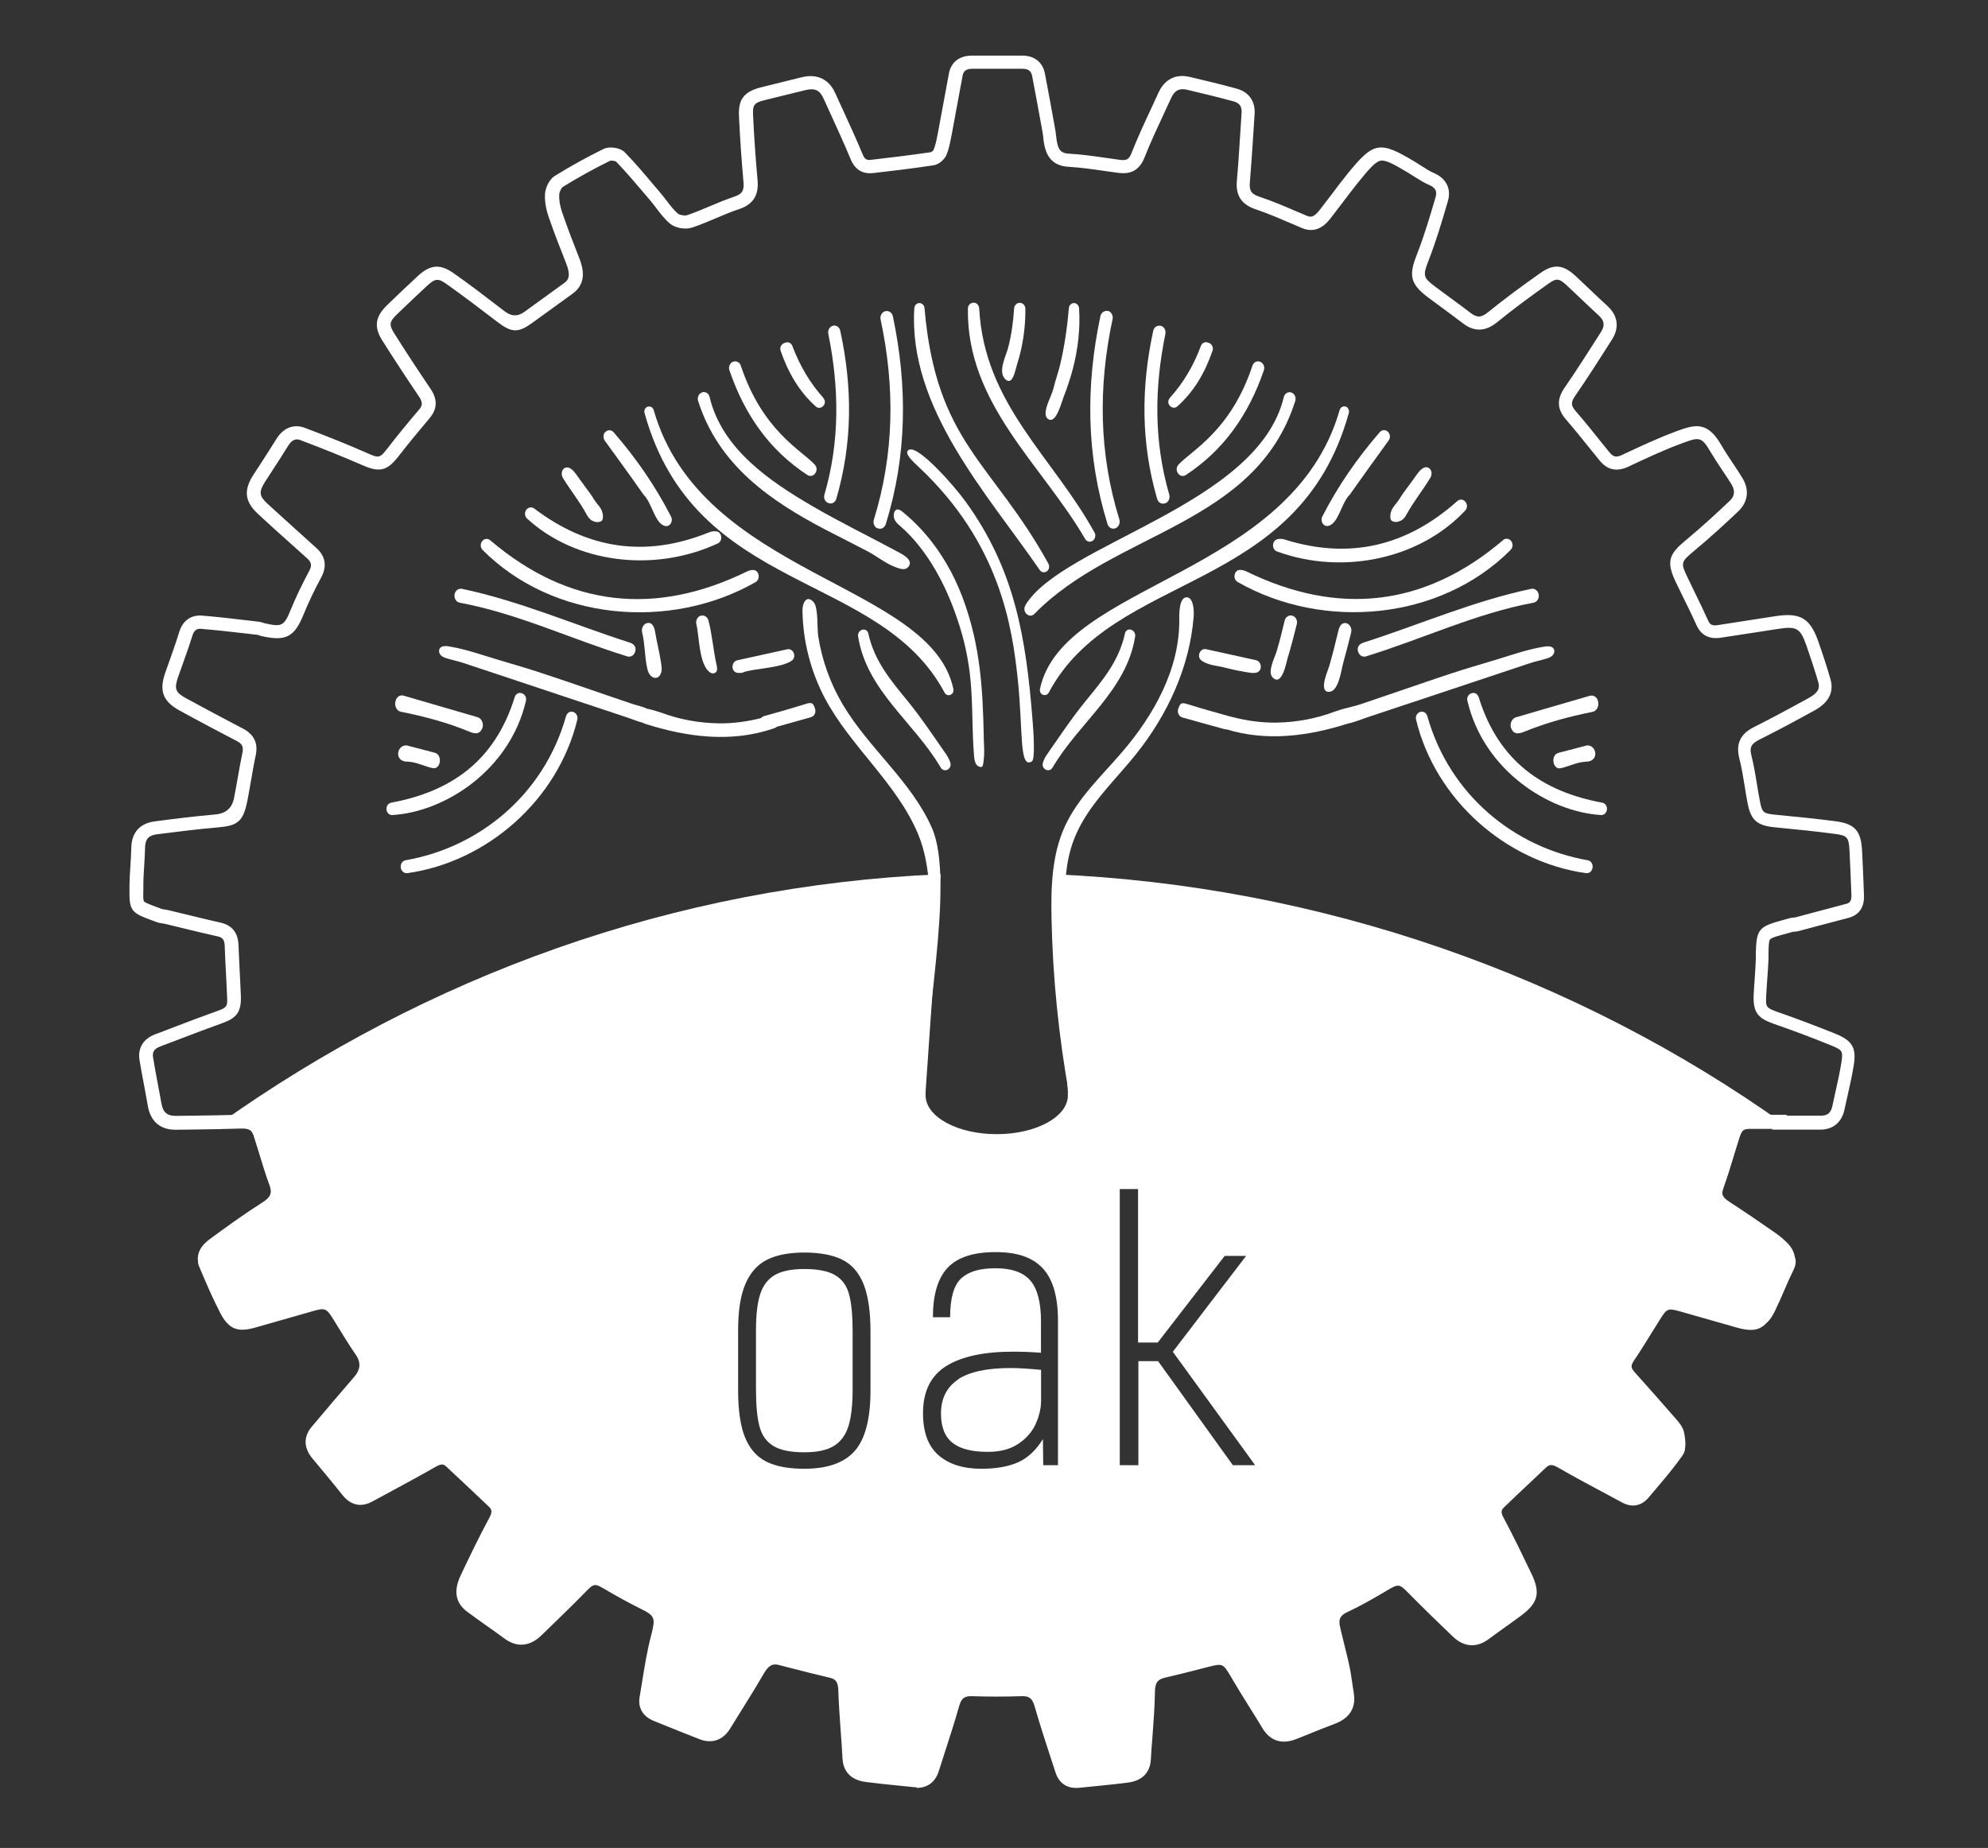 <?xml version="1.0" encoding="UTF-8"?><svg
  id="Layer_1"
  xmlns="http://www.w3.org/2000/svg"
  viewBox="0 0 184.71 171.7"
>
  <rect x="0" y="0" width="184.71" height="171.7" fill="#333333" stroke="none"/>
  <defs>
    <style>
      .cls-1 {
        fill: #fff;
      }
    </style>
  </defs>
  <g id="XoIyDF.tif">
    <path
      class="cls-1"
      d="m85.14,166.06c-.11,0-.23,0-.35-.02-.56-.06-1.11-.12-1.67-.17-.88-.09-1.79-.18-2.69-.3-1.7-.23-2.1-1.31-2.15-2.17-.04-.86-.11-1.72-.17-2.58-.09-1.23-.18-2.5-.22-3.76-.03-.86-.28-1.06-.86-1.19-1.25-.29-2.52-.62-3.74-.93l-.92-.24c-.63-.16-.97.05-1.45.88-.76,1.31-1.58,2.61-2.36,3.87-.25.4-.5.79-.74,1.19-.65,1.05-1.68,1.4-2.82.96-1.03-.4-2.06-.82-3.06-1.22l-1.19-.48c-1.01-.41-1.5-1.22-1.32-2.23.08-.46.16-.93.23-1.4.23-1.43.47-2.92.85-4.36.41-1.59.34-1.78-.98-2.43-.99-.49-2.05-1.07-3.23-1.76-1.07-.63-1.09-.64-2.01.31-1.14,1.17-2.34,2.32-3.49,3.44l-.53.51c-1.06,1.02-2.27,1.11-3.42.25-.53-.4-1.09-.79-1.63-1.17-.6-.43-1.23-.87-1.83-1.32-1.08-.82-1.27-1.93-.58-3.38.82-1.73,1.7-3.57,2.66-5.34.32-.6.19-.8-.05-1.03-1.03-.99-2.08-1.97-3.12-2.94l-.81-.76c-.26-.25-.46-.31-.96-.03-1.31.75-2.65,1.47-3.95,2.18-.66.36-1.32.71-1.98,1.07-.73.4-1.81.62-2.79-.61-.99-1.25-2-2.45-2.76-3.36-.84-.99-.87-2.04-.09-2.97,1.37-1.63,2.77-3.27,3.98-4.67q.84-.98.12-2.02c-.65-.94-1.25-1.93-1.84-2.89l-.24-.39c-.65-1.05-.77-1.1-1.93-.77-1.12.32-2.24.64-3.36.96l-1.93.55c-1.71.49-2.51.16-3.28-1.35-.72-1.41-1.34-2.88-1.94-4.31-.27-.64-.33-1.6.93-2.53,1.44-1.06,3.13-2.29,4.89-3.41.8-.51.95-.89.67-1.66-.35-.95-.65-1.93-.93-2.87-.17-.57-.35-1.14-.53-1.7-.14-.43-.38-.68-1.17-.65-1.44.05-2.91.07-4.33.09-.57,0-1.14.01-1.71.02-.02,0-.04,0-.06,0-1.41,0-2.32-.78-2.56-2.2-.11-.62-.22-1.24-.34-1.86-.15-.8-.31-1.62-.44-2.44-.17-1.09.36-1.96,1.47-2.37.7-.26,1.4-.53,2.1-.8,1.16-.44,2.35-.9,3.54-1.32,1.02-.36,1.08-.44,1.03-1.41-.03-.69-.07-1.38-.1-2.07-.05-.87-.09-1.74-.12-2.61-.02-.63-.25-.8-.68-.89-1.08-.24-2.15-.5-3.22-.76-.55-.13-1.09-.26-1.64-.4-.08-.02-.15-.03-.23-.04-.17-.02-.36-.05-.55-.12l-.43-.16c-1.89-.69-2.13-.89-2.1-2.82v-.41c.01-.64.05-1.29.09-1.91.03-.54.07-1.09.08-1.64.03-1.38.8-2.24,2.17-2.42,1.89-.25,3.74-.48,5.61-.64q1.49-.13,1.76-1.51c.12-.59.22-1.19.33-1.79.14-.79.28-1.61.45-2.42.12-.56,0-.84-.52-1.11l-.29-.15c-1.66-.87-3.37-1.77-5.04-2.69-1.53-.84-1.9-1.82-1.32-3.49.11-.33.23-.66.35-.99.33-.92.67-1.88.96-2.83.32-1.03,1.09-1.58,2.11-1.5,1.37.11,2.76.27,4.1.43l1.19.14c.17.02.31.07.42.11.05.02.09.03.14.04,1.6.35,1.78.25,2.42-1.33.43-1.05.96-2.17,1.68-3.52.28-.52.23-.82-.18-1.19-.51-.46-1.03-.92-1.54-1.38-1.01-.9-2.02-1.81-3.01-2.73-1.24-1.14-1.38-2.19-.46-3.63.26-.41.53-.82.8-1.23.44-.68.9-1.39,1.33-2.09.65-1.07,1.63-1.46,2.68-1.06,2.14.81,4.04,1.57,5.8,2.35,1.08.48,1.17.45,1.88-.47.84-1.09,1.79-2.26,2.91-3.57.31-.36.39-.64,0-1.22-1.28-1.9-2.4-3.61-3.42-5.23-.78-1.24-.65-2.19.45-3.26.96-.93,1.93-1.85,2.88-2.73,1.14-1.05,2.06-1.12,3.3-.25,1.5,1.05,2.97,2.18,4.39,3.27l.38.29q.91.7,1.81.04c1.23-.89,2.47-1.79,3.7-2.68.37-.27.67-.62.16-1.89-.51-1.28-1.1-2.79-1.62-4.31-.17-.51-.37-1.28-.32-2.08.04-.56.37-1.34.92-1.68,1.47-.91,2.99-1.75,4.5-2.49.58-.29,1.58-.13,2.01.32.94.97,1.82,2.01,2.67,3.02l.57.67c.21.24.4.5.6.75.35.46.68.9,1.08,1.24.15.13.63.22.87.14.71-.24,1.41-.54,2.1-.83.73-.31,1.48-.62,2.25-.88.75-.25.94-.56.87-1.37-.19-2.12-.33-4.19-.42-6.15-.07-1.52.47-2.23,1.99-2.63.78-.2,1.56-.39,2.34-.58.5-.12,1-.24,1.5-.37,1.42-.35,2.52.17,3.11,1.46.23.52.47,1.03.71,1.55.62,1.35,1.26,2.75,1.84,4.15.2.49.41.56.79.51,1.76-.2,3.65-.43,5.56-.71.06-.02.22-.15.25-.23.18-.43.27-.92.37-1.44l.03-.14c.16-.85.32-1.7.47-2.54.18-.99.36-1.98.55-2.97.2-1.05.98-1.65,2.13-1.65,1.56,0,3.13,0,4.69,0,1.13,0,1.9.62,2.1,1.68.31,1.62.61,3.27.9,4.87l.08.46c.03.18.05.36.07.54.02.16.03.32.07.48.15.79.41,1.04,1.12,1.08,1.15.06,2.3.23,3.42.39.43.06.85.12,1.28.18.65.09.87-.04,1.1-.62.57-1.44,1.23-2.86,1.87-4.23.22-.46.43-.92.64-1.39.57-1.25,1.61-1.77,2.91-1.46,1.35.32,2.88.68,4.36,1.09,1.13.31,1.74,1.17,1.66,2.36-.04.57-.07,1.14-.11,1.7-.1,1.52-.2,3.09-.33,4.64-.07.79.13,1.09.91,1.35,1.19.39,2.34.89,3.46,1.37.31.13.61.26.92.39.38.16.66.13,1.15-.48.39-.5.78-1.01,1.16-1.51.46-.62.95-1.26,1.44-1.87,2.47-3.05,3.01-3.14,6.37-1.11.17.11.35.22.52.33.41.26.79.51,1.19.68,1.13.49,1.61,1.46,1.28,2.59-.54,1.86-1.08,3.68-1.78,5.48-.57,1.46-.53,1.63.62,2.49.44.33.89.66,1.34.99.63.46,1.28.94,1.92,1.43.61.47,1,.45,1.63-.06,1.37-1.11,2.87-2.24,4.86-3.64,1.23-.87,2.12-.8,3.28.28.43.4.86.81,1.29,1.22.55.52,1.1,1.05,1.66,1.56.98.9,1.13,2.01.42,3.13l-.14.22c-1.05,1.65-2.14,3.36-3.28,5.01-.4.58-.39.89.02,1.37.86.99,1.69,2.03,2.49,3.03l.69.85c.35.43.63.48,1.17.23l.1-.05c1.58-.74,3.22-1.51,4.89-2.13,1.83-.68,2.93-.96,4.23,1.28.32.56.7,1.12,1.06,1.66.3.45.61.92.9,1.4.66,1.08.51,2.22-.38,3.07-1.19,1.13-2.62,2.45-4.13,3.7-1.21,1.01-1.24,1.1-.62,2.4.23.49.47.98.71,1.47.41.84.83,1.7,1.22,2.57.17.38.34.53.93.44,1.05-.17,2.1-.33,3.15-.49.73-.11,1.46-.22,2.2-.34,2.28-.35,3.21.19,3.96,2.34.43,1.23.81,2.38,1.13,3.5.35,1.2-.14,2.18-1.46,2.91-1.99,1.1-3.63,1.97-5.17,2.74-.73.37-.9.71-.71,1.46.23.91.38,1.84.53,2.75.08.5.16.99.26,1.49.2,1.06.31,1.15,1.44,1.26,2.09.2,3.85.38,5.61.61,1.75.23,2.34.88,2.44,2.69.06,1.14.11,2.29.15,3.43l.03.74c.06,1.43-.76,1.94-1.46,2.12-.93.24-1.85.49-2.78.73-.61.16-1.22.33-1.83.49-.15.04-.29.05-.41.06-.08,0-.16.01-.2.03l-.51.14c-.81.22-1.4.38-1.54.55-.12.13-.13.62-.14,1.29v.52c-.03.69-.08,1.39-.13,2.06-.03.46-.06.92-.09,1.38-.05,1.03,0,1.11,1.07,1.49,1.87.65,3.67,1.34,5.37,2.02,1.59.65,1.97,1.32,1.69,3-.15.89-.34,1.77-.54,2.63-.1.45-.2.91-.3,1.36-.25,1.23-1.05,1.91-2.25,1.92-.9,0-1.79,0-2.68,0h-1.8v-.07c-.06,0-.13,0-.19,0-.63,0-1.27,0-1.9,0-.53-.01-.79.18-.95.67-.19.59-.37,1.18-.55,1.77-.3.99-.61,2.01-.96,3-.21.61-.08.91.58,1.34,1.4.91,2.75,1.83,4.23,2.86.41.28.79.6,1.13.94.77.78.92,1.65.46,2.6-.3.62-.58,1.27-.85,1.89-.25.59-.52,1.2-.8,1.8-.85,1.76-1.65,2.12-3.56,1.57l-1.54-.44c-1.22-.35-2.43-.7-3.65-1.04-1.12-.31-1.23-.27-1.81.64-.3.47-.59.94-.88,1.41-.52.84-1.06,1.72-1.63,2.56-.28.42-.26.63.07,1.01,1.47,1.64,2.65,2.98,3.73,4.22l.09.1c.3.34.68.77.79,1.3.21,1.02.16,1.72-.17,2.18-.71,1.01-1.51,1.97-2.29,2.89-.27.32-.54.64-.81.96-.66.8-1.55.98-2.45.5l-1.21-.65c-1.59-.85-3.23-1.72-4.82-2.64-.56-.32-.8-.24-1.12.07-.48.46-.97.91-1.45,1.37-.8.75-1.61,1.51-2.4,2.28-.25.24-.33.45-.06.94.94,1.76,1.8,3.55,2.61,5.24.85,1.77.61,2.71-.95,3.87-.48.36-.97.71-1.46,1.06-.52.37-1.05.75-1.56,1.13-1.12.84-2.31.76-3.34-.23-1.54-1.47-2.91-2.81-4.17-4.09-.79-.8-.88-.81-1.87-.24l-.28.17c-1.13.66-2.3,1.34-3.51,1.9-.65.31-.82.66-.64,1.4.11.5.24.99.36,1.49.17.71.36,1.43.51,2.16.12.55.19,1.1.27,1.64.04.28.08.57.13.85.15.93-.03,2.17-1.75,2.82-.86.32-1.72.67-2.56,1.01l-1,.4c-1.71.69-2.68-.16-3.18-1-.4-.67-.82-1.33-1.23-1.99-.59-.94-1.19-1.91-1.76-2.89-.65-1.1-.74-1.14-1.92-.84-.43.11-.86.22-1.29.33-.9.23-1.84.47-2.77.68-.78.17-1.01.48-1.02,1.38-.02,1.34-.12,2.7-.22,4.01-.06.75-.12,1.5-.16,2.25-.07,1.2-.81,1.95-2.08,2.12-1.12.15-2.26.26-3.36.37-.4.04-.81.08-1.21.12-1.08.11-1.87-.39-2.19-1.38-.15-.46-.3-.91-.45-1.37-.51-1.56-1.04-3.18-1.5-4.8-.22-.76-.51-.99-1.22-.96-1.53.05-3.09.05-4.62,0-.71-.02-.98.2-1.2.99-.39,1.38-.84,2.77-1.27,4.1-.2.62-.4,1.24-.6,1.87-.32,1.02-1.05,1.56-2.06,1.56Zm-13.11-12.67c.2,0,.43.03.67.09l.92.24c1.21.31,2.47.64,3.71.92,1.58.37,1.8,1.53,1.82,2.37.04,1.23.13,2.49.21,3.7.06.87.12,1.74.17,2.61.03.53.22.88,1.07.99.87.12,1.77.21,2.64.29.56.06,1.13.11,1.69.18.61.07.9-.11,1.08-.68.2-.63.4-1.25.6-1.87.43-1.33.87-2.7,1.26-4.06.24-.84.75-1.95,2.45-1.9,1.51.05,3.04.05,4.54,0,1.31-.05,2.09.55,2.47,1.87.46,1.59.98,3.2,1.49,4.75.15.46.3.91.45,1.37.12.36.31.58.87.52.41-.04.81-.08,1.22-.12,1.09-.11,2.22-.22,3.32-.37.79-.1.97-.45.99-.95.04-.76.1-1.51.16-2.27.1-1.29.2-2.62.22-3.93.02-1.46.66-2.28,2-2.58.91-.2,1.84-.44,2.73-.67.43-.11.86-.22,1.3-.33,1.73-.43,2.37-.15,3.3,1.42.57.96,1.17,1.93,1.75,2.86.41.67.83,1.33,1.24,2.01.4.66.86.8,1.65.49l1-.4c.84-.34,1.72-.69,2.59-1.02.93-.35,1.05-.83.95-1.45-.05-.29-.09-.58-.13-.88-.08-.54-.15-1.05-.25-1.55-.15-.71-.33-1.43-.5-2.12-.12-.5-.25-1-.36-1.51-.3-1.31.15-2.26,1.33-2.82,1.16-.54,2.3-1.21,3.41-1.85l.28-.17c1.49-.86,2.18-.77,3.39.44,1.26,1.27,2.62,2.6,4.15,4.07.58.56,1.1.6,1.73.13.52-.39,1.06-.77,1.59-1.15.48-.34.97-.69,1.45-1.04,1.08-.8,1.15-1.1.57-2.33-.8-1.67-1.66-3.45-2.59-5.19-.5-.94-.4-1.76.3-2.43.8-.77,1.6-1.53,2.41-2.29.48-.45.96-.91,1.44-1.36.77-.73,1.63-.82,2.61-.25,1.57.91,3.2,1.78,4.78,2.62l1.21.65c.37.2.62.14.9-.19.27-.33.54-.65.82-.97.76-.9,1.54-1.83,2.22-2.79.02-.03.16-.27-.03-1.21-.04-.2-.29-.48-.5-.73l-.09-.11c-1.07-1.23-2.25-2.57-3.71-4.2-.71-.8-.77-1.65-.18-2.54.55-.82,1.09-1.69,1.61-2.52.29-.47.59-.95.89-1.42.88-1.38,1.57-1.64,3.21-1.17,1.22.34,2.43.69,3.65,1.04l1.54.44c1.33.38,1.5.3,2.09-.91.27-.57.53-1.17.78-1.75.28-.64.56-1.31.88-1.95.23-.46.17-.77-.23-1.17-.28-.29-.6-.55-.94-.79-1.48-1.02-2.82-1.94-4.2-2.84-.72-.47-1.62-1.27-1.07-2.8.34-.97.65-1.98.94-2.95.18-.6.36-1.2.55-1.79.33-1.02,1.11-1.56,2.17-1.54.62.02,1.25.01,1.87,0,.27,0,.55,0,.82,0h.63v.08h.55c.89,0,1.78,0,2.67,0,.6,0,.9-.27,1.04-.93.1-.46.2-.92.3-1.38.19-.84.38-1.71.52-2.57.18-1.11.12-1.21-.93-1.64-1.67-.68-3.46-1.36-5.31-2-1.41-.5-1.99-.98-1.9-2.73.02-.47.06-.94.09-1.41.05-.66.09-1.34.11-2.01v-.51c.06-2.23.35-2.4,2.61-3.02l.5-.14c.16-.04.31-.06.43-.07.07,0,.13,0,.2-.03.61-.16,1.22-.32,1.83-.49.93-.25,1.86-.5,2.79-.74.37-.09.54-.25.52-.85l-.03-.74c-.04-1.14-.09-2.27-.15-3.41-.07-1.21-.21-1.36-1.36-1.51-1.74-.23-3.48-.41-5.56-.61-1.68-.16-2.25-.67-2.55-2.27-.1-.5-.18-1.01-.26-1.52-.14-.88-.29-1.78-.51-2.64-.33-1.33.1-2.25,1.36-2.88,1.52-.77,3.15-1.63,5.12-2.72.92-.51,1.01-.95.86-1.46-.32-1.1-.69-2.22-1.11-3.43-.56-1.58-.9-1.78-2.59-1.52-.73.11-1.47.22-2.2.34-1.05.16-2.1.32-3.14.48-1.08.17-1.84-.22-2.27-1.16-.38-.85-.8-1.7-1.21-2.53-.24-.49-.48-.98-.72-1.48-.92-1.94-.61-2.61.95-3.9,1.48-1.23,2.89-2.53,4.07-3.65.46-.43.51-.94.17-1.51-.28-.46-.58-.91-.88-1.35-.37-.55-.75-1.13-1.1-1.72-.83-1.43-1.08-1.34-2.71-.73-1.63.6-3.24,1.36-4.8,2.09l-.1.05c-1.07.5-1.97.31-2.68-.58l-.69-.85c-.8-.99-1.62-2.02-2.46-2.99-.8-.93-.83-1.85-.11-2.9,1.12-1.63,2.21-3.33,3.25-4.97l.14-.22c.38-.6.33-1.05-.2-1.53-.57-.52-1.12-1.05-1.68-1.58-.43-.41-.85-.81-1.28-1.21-.73-.68-.97-.7-1.71-.18-1.96,1.39-3.44,2.5-4.79,3.6-1.08.87-2.12.9-3.18.08-.62-.48-1.27-.95-1.89-1.41-.45-.33-.9-.66-1.35-1-1.71-1.28-1.75-2.11-1.03-3.95.68-1.75,1.22-3.54,1.75-5.37.15-.53-.02-.86-.57-1.1-.5-.21-.94-.5-1.38-.77-.16-.1-.33-.21-.49-.31-1.32-.79-2.15-1.28-2.66-1.19-.48.08-1.04.71-2.1,2.02-.48.6-.96,1.23-1.42,1.84-.39.52-.78,1.03-1.18,1.54-.29.36-1.17,1.47-2.62.86-.31-.13-.62-.26-.93-.4-1.1-.47-2.23-.96-3.36-1.34-1.32-.44-1.88-1.28-1.76-2.64.14-1.53.23-3.1.33-4.61.04-.57.07-1.14.11-1.71.04-.59-.19-.92-.74-1.07-1.46-.4-2.98-.76-4.32-1.08-.72-.17-1.16.06-1.48.76-.21.47-.43.93-.65,1.4-.63,1.36-1.29,2.76-1.84,4.16-.58,1.46-1.67,1.5-2.43,1.4-.43-.06-.87-.12-1.3-.18-1.09-.16-2.21-.32-3.3-.38-1.7-.09-2.11-1.23-2.28-2.09-.04-.19-.06-.39-.08-.59-.02-.15-.03-.3-.06-.45l-.08-.46c-.29-1.59-.59-3.24-.9-4.85-.07-.34-.22-.66-.88-.67-1.56,0-3.12,0-4.68,0-.68,0-.84.31-.9.64-.19.99-.37,1.97-.55,2.96-.16.85-.31,1.7-.47,2.55l-.03.14c-.11.56-.21,1.13-.44,1.69-.17.42-.68.91-1.22.99-1.92.29-3.83.52-5.6.72-.99.11-1.69-.32-2.09-1.28-.57-1.38-1.21-2.77-1.82-4.11-.24-.52-.47-1.04-.71-1.56-.34-.75-.82-.97-1.66-.76-.5.13-1.01.25-1.51.37-.78.19-1.55.38-2.32.57-.94.24-1.09.43-1.05,1.36.09,1.94.23,3.99.42,6.09.12,1.39-.42,2.24-1.72,2.67-.73.24-1.45.55-2.16.85-.71.3-1.44.61-2.19.86-.65.22-1.59.05-2.09-.38-.49-.42-.88-.93-1.25-1.42-.18-.24-.36-.47-.55-.7l-.57-.67c-.84-.99-1.71-2.02-2.62-2.96-.09-.06-.45-.11-.56-.07-1.48.73-2.96,1.54-4.39,2.43-.11.07-.31.42-.33.7-.03.47.06,1.02.25,1.6.51,1.49,1.09,2.99,1.59,4.25.39.98.75,2.39-.59,3.36-1.23.89-2.47,1.78-3.7,2.68-1.36.99-1.95.98-3.31-.06l-.38-.29c-1.42-1.08-2.88-2.2-4.36-3.24-.74-.52-1.03-.5-1.73.14-.95.88-1.91,1.79-2.86,2.71-.69.67-.73.95-.27,1.7,1.01,1.61,2.12,3.31,3.4,5.2.67.99.64,1.88-.08,2.73-1.1,1.3-2.04,2.45-2.87,3.52-1.07,1.38-1.76,1.56-3.38.85-1.74-.76-3.62-1.52-5.74-2.32-.34-.13-.74-.16-1.17.54-.44.72-.9,1.43-1.35,2.12-.26.41-.53.81-.79,1.22-.59.93-.54,1.31.25,2.04.99.91,2,1.81,3,2.72.51.46,1.03.92,1.54,1.39.83.75.99,1.69.44,2.71-.7,1.31-1.21,2.39-1.62,3.4-.86,2.14-1.65,2.56-3.85,2.08-.1-.02-.19-.05-.28-.08-.06-.02-.13-.04-.15-.05l-1.19-.14c-1.33-.15-2.7-.31-4.06-.42-.31-.03-.63.03-.82.62-.3.97-.65,1.94-.98,2.87-.12.33-.23.65-.35.98-.38,1.1-.26,1.43.74,1.98,1.66.91,3.37,1.81,5.02,2.68l.29.15c1.01.53,1.4,1.37,1.16,2.48-.17.78-.31,1.59-.44,2.37-.11.61-.21,1.21-.33,1.82-.4,2.03-.94,2.35-2.88,2.51-1.84.16-3.68.39-5.55.63-.75.1-1.06.45-1.08,1.21-.01.57-.05,1.14-.08,1.69-.04.61-.08,1.23-.08,1.84v.41c-.02.52-.02.98.06,1.08.1.13.59.31,1.21.54l.43.16c.07.03.18.04.3.06.12.02.23.03.34.06.55.13,1.1.26,1.65.4,1.07.26,2.13.52,3.2.76,1.05.24,1.61.94,1.65,2.07.03.86.08,1.73.12,2.59.04.7.07,1.39.1,2.09.07,1.68-.49,2.15-1.87,2.64-1.18.42-2.36.87-3.51,1.31-.7.27-1.41.54-2.11.8-.69.26-.72.65-.67,1,.13.8.28,1.62.43,2.41.12.63.24,1.25.35,1.88.14.84.55,1.18,1.37,1.16.57,0,1.15-.02,1.72-.02,1.41-.02,2.87-.04,4.3-.09,1.26-.03,2.06.47,2.4,1.51.19.57.36,1.15.54,1.72.28.93.58,1.89.91,2.81.64,1.74-.36,2.63-1.17,3.15-1.72,1.1-3.39,2.32-4.82,3.37-.73.54-.6.86-.52,1.04.59,1.4,1.2,2.85,1.9,4.22.5.98.67,1.05,1.83.72l1.93-.55c1.12-.32,2.24-.64,3.36-.96,1.71-.49,2.4-.22,3.34,1.32l.24.39c.58.94,1.17,1.91,1.8,2.83,1.08,1.57,1.05,2.1-.2,3.55-1.21,1.4-2.61,3.04-3.97,4.66-.31.37-.42.75.09,1.35.77.91,1.78,2.13,2.79,3.39.44.56.77.53,1.21.29.66-.36,1.32-.72,1.98-1.08,1.29-.7,2.63-1.42,3.92-2.16.91-.52,1.73-.45,2.43.2l.81.76c1.05.98,2.1,1.96,3.13,2.95.72.69.82,1.54.28,2.52-.94,1.75-1.82,3.57-2.63,5.28-.55,1.15-.2,1.55.2,1.85.58.44,1.2.88,1.79,1.3.55.39,1.11.78,1.66,1.19.66.5,1.18.45,1.8-.14l.53-.51c1.15-1.11,2.34-2.26,3.47-3.41,1.32-1.35,1.95-1.44,3.54-.51,1.16.68,2.19,1.24,3.16,1.72,1.97.98,2.14,1.87,1.63,3.86-.36,1.38-.59,2.84-.82,4.25-.08.47-.15.94-.23,1.41-.05.31-.02.62.56.86l1.19.48c.99.41,2.02.82,3.04,1.22.58.22.97.09,1.31-.45.25-.4.5-.8.74-1.2.78-1.25,1.59-2.55,2.34-3.84.29-.49.9-1.55,2.18-1.55Z"
    />
  </g>
  <g>
    <path
      class="cls-1"
      d="m119.45,50.15c-.3-.09-.55-.11-.76-.05-.53.13-.55.95-.04,1.14,6.2,2.26,13.35.64,17.49-3.81.2-.21.21-.55.03-.79h0c-.19-.26-.53-.29-.76-.09-4.74,4.23-10.04,5.43-15.96,3.61Z"
    />
    <path
      class="cls-1"
      d="m95.28,56.23c-.37.61.35,1.3.84.8,7.47-7.66,20.57-8.2,24.23-19.79.1-.32-.07-.67-.36-.77h0c-.3-.11-.63.09-.71.42-2.37,10.06-20.54,13.59-24.01,19.34Z"
    />
    <path
      class="cls-1"
      d="m130.15,48.39c.23-.13.4-.34.53-.58.65-1.2,1.5-2.23,2.2-3.39.1-.16.15-.36.12-.55-.03-.19-.15-.36-.32-.43-.16-.06-.34-.02-.48.07-.37.23-.62.68-.88,1.03-.32.43-.64.86-.95,1.29-.13.18-.24.37-.36.55-.06.09-.12.17-.18.26-.21.27-.45.52-.57.86-.06.18-.09.37-.08.56,0,.11.03.24.11.31.03.03.08.06.12.07.24.1.51.06.74-.07Z"
    />
    <path
      class="cls-1"
      d="m109.5,43.17c-.47.51.12,1.34.69.96,3.49-2.3,5.81-5.56,7.24-9.73.11-.32-.05-.68-.35-.79h-.01c-.29-.11-.6.05-.7.36-2.02,6.09-5.66,7.87-6.87,9.2Z"
    />
    <path
      class="cls-1"
      d="m112.35,31.87l-.15-.05c-.25-.09-.52.05-.62.32-.69,1.85-1.63,3.44-2.89,4.83-.02.03-.05.06-.06.09-.31.51.33,1.08.76.7,1.55-1.38,2.56-3.12,3.27-5.17.1-.29-.05-.62-.32-.72Z"
    />
    <path
      class="cls-1"
      d="m147.74,64.64c-2.34.68-4.62,1.34-6.9,2.01-.4.12-.62.68-.4,1.1.23.46.6.47,1.15.25,2.11-.86,4.19-1.42,6.39-1.86.34-.07.57-.45.52-.86,0,0,0,0,0-.01-.05-.44-.4-.72-.75-.62Z"
    />
    <path
      class="cls-1"
      d="m101.4,75.07c1.23-1.73,2.78-3.29,4.12-4.96,2.96-3.68,5.03-8.16,5.39-12.86.03-.41.01-1.78-.68-1.75s-.67,1.61-.66,2.05c.05,4.58-2.34,8.87-5.33,12.35-1.9,2.21-4.1,4.25-5.31,6.9-1.2,2.64-1.29,5.63-1.23,8.52.11,5.51.67,11.01,1.65,16.44.37,0,.75.01,1.12.02-.28-5.86-1.42-11.65-1.52-17.52-.04-2.07.06-4.18.78-6.12.41-1.11.99-2.11,1.67-3.07Z"
    />
    <path
      class="cls-1"
      d="m147.29,70.77c1.35.05,1.09-1.56.16-1.51l-2.65.69c-.75.19-.55,1.59.2,1.43.73-.15,1.49-.56,2.28-.6Z"
    />
    <path
      class="cls-1"
      d="m107.84,30.28s0,0,0,0c-.31-.08-.62.12-.69.46-1.14,5.25-1.15,10.42.37,15.63.1.35.47.53.78.37h.03c.27-.14.39-.47.31-.78-1.45-4.99-1.38-9.96-.36-14.94.07-.33-.12-.66-.42-.75Z"
    />
    <path
      class="cls-1"
      d="m147.37,81.13c.29.04.55-.18.6-.5v-.02c.05-.33-.15-.63-.45-.68-6.82-1.19-12.84-6.07-14.9-13.38-.09-.33-.41-.51-.7-.39h-.01c-.26.11-.41.41-.34.71,1.81,7.47,8.38,13.22,15.8,14.26Z"
    />
    <path
      class="cls-1"
      d="m148.86,74.58c-5.48-1.02-9.62-3.81-11.47-9.8-.1-.31-.4-.48-.68-.36l-.05.02c-.25.1-.39.39-.32.67,1.5,6.45,7.54,10.33,12.43,10.62.26.01.48-.19.53-.47h0c.05-.33-.14-.63-.43-.68Z"
    />
    <path
      class="cls-1"
      d="m97.8,71.31c2.49-4.23,6.87-7.14,7.67-12.17.09-.59-.68-.92-.92-.37-.01.03-.03.07-.03.1-.56,2.59-2.13,4.4-3.67,6.29-1.28,1.57-2.42,3.29-3.59,4.97-.16.23-.27.46-.35.71-.21.61.57,1.02.89.47Z"
    />
    <path
      class="cls-1"
      d="m76.51,36.98c-1.25-1.39-2.19-2.98-2.89-4.83-.1-.27-.37-.41-.62-.32l-.15.05c-.27.1-.42.42-.32.72.72,2.06,1.73,3.79,3.27,5.17.43.38,1.07-.19.76-.7-.02-.03-.04-.06-.07-.09Z"
    />
    <path
      class="cls-1"
      d="m102.93,28.9c-.31-.07-.62.15-.69.48-1.38,6.54-1.31,12.93.66,19.31.11.37.5.54.81.36h0c.26-.15.38-.48.29-.79-1.9-6.13-1.97-12.33-.63-18.6.08-.35-.13-.71-.45-.78Z"
    />
    <path
      class="cls-1"
      d="m143.78,60.04c-.17.02-.34.05-.52.08-1.46.25-2.91.77-4.33,1.2-1.37.41-2.75.81-4.12,1.26-2.8.93-5.58,1.91-8.38,2.85-.33.11-.72.21-1.11.31-.39.08-1.01.27-1.28.37-1.74.66-3.53.99-5.37,1.03-1.39.03-2.86-.17-4.21-.53-.08-.02-.17-.04-.25-.06-1.2-.34-2.37-.66-3.53-1.02-.83-.26-.99-.34-1.21.34-.11.33.07.7.38.79,1.28.36,2.56.72,3.85,1.07.1.03.19.04.27.04,1.82.56,3.73.73,5.62.6,1.91-.13,3.8-.55,5.64-1.14.56-.1,1.12-.35,1.66-.53.72-.24,1.44-.48,2.16-.72,1.44-.48,2.89-.96,4.33-1.44,2.89-.96,5.79-1.93,8.68-2.89.53-.19,1.07-.29,1.6-.45.2-.06.4-.13.56-.27.16-.15.25-.4.16-.6-.1-.23-.37-.3-.6-.27Z"
    />
    <path
      class="cls-1"
      d="m55.05,48.39c.23.13.5.16.74.07.04-.02.09-.04.12-.07.08-.08.1-.2.11-.31.01-.19-.02-.38-.08-.56-.12-.34-.36-.59-.57-.86-.07-.08-.12-.17-.18-.26-.12-.18-.23-.38-.36-.55-.32-.43-.63-.86-.95-1.29-.26-.35-.51-.8-.88-1.03-.15-.09-.32-.13-.48-.07-.17.06-.29.24-.32.43-.03.19.02.39.12.55.71,1.15,1.55,2.18,2.2,3.39.13.24.31.45.53.58Z"
    />
    <path
      class="cls-1"
      d="m48.88,47.39h0c-.16.26-.12.6.09.79,4.44,4.09,11.68,5.1,17.71,2.32.5-.23.42-1.05-.12-1.13-.21-.03-.46,0-.75.12-5.77,2.32-11.15,1.57-16.17-2.24-.24-.19-.58-.12-.75.14Z"
    />
    <path
      class="cls-1"
      d="m76.89,46.72h.03c.31.16.67,0,.78-.36,1.52-5.21,1.51-10.37.37-15.63-.07-.34-.39-.55-.69-.46,0,0,0,0,0,0-.3.08-.49.41-.42.75,1.01,4.98,1.09,9.95-.36,14.94-.09.3.04.63.31.76Z"
    />
    <path
      class="cls-1"
      d="m65.22,36.47c-.29.1-.46.45-.36.77,1.91,6.05,6.84,9.36,11.85,11.98,1.29.67,2.59,1.32,3.87,1.99.89.46,1.68,1.14,2.63,1.49.33.12.84.33,1.14.02.06-.06.1-.11.13-.17.34-.63-.85-1.16-1.24-1.37-2.61-1.41-5.28-2.7-7.84-4.2-3.77-2.21-8.32-5.22-9.47-10.1-.08-.34-.4-.53-.71-.42Z"
    />
    <path
      class="cls-1"
      d="m97.7,39c.55-.14.92-1.58,1.11-2.08.34-.87.64-1.77.88-2.68.47-1.82.69-3.71.57-5.6-.02-.26-.21-.47-.45-.48-.26-.02-.48.2-.5.48-.15,1.76-.4,3.52-.81,5.24-.17.72-.43,1.42-.6,2.13-.18.75-.64,1.45-.74,2.21-.03.21-.02.44.11.61.03.03.06.06.09.09.1.08.23.11.35.08Z"
    />
    <path
      class="cls-1"
      d="m94.45,34.02c.18-.56.34-1.14.46-1.72.25-1.19.37-2.4.36-3.62,0-.3-.24-.54-.51-.54h-.03c-.27,0-.49.24-.51.54-.07,1.23-.25,2.45-.55,3.63-.2.77-.99,2.24-.26,2.93.1.1.24.17.37.15.38-.06.57-1.04.67-1.36Z"
    />
    <path
      class="cls-1"
      d="m81.49,49.06h0c.32.18.7,0,.81-.36,1.97-6.38,2.03-12.78.66-19.31-.07-.34-.38-.55-.69-.48-.32.07-.53.42-.45.78,1.34,6.27,1.27,12.47-.63,18.6-.09.3.03.64.29.78Z"
    />
    <path
      class="cls-1"
      d="m90.47,28.13h-.03c-.28,0-.51.24-.51.55-.13,8.85,6.89,14.51,10.89,21.39.15.25.44.34.68.19.25-.15.35-.51.19-.79-3.93-7.1-10.23-11.92-10.71-20.81-.02-.3-.24-.54-.51-.54Z"
    />
    <path
      class="cls-1"
      d="m68.13,33.6h-.01c-.3.12-.46.48-.35.8,1.43,4.18,3.75,7.44,7.24,9.73.57.37,1.16-.45.69-.96-1.21-1.33-4.85-3.11-6.87-9.2-.1-.31-.42-.47-.7-.36Z"
    />
    <path
      class="cls-1"
      d="m60.32,57.89c-.43-.08-.77.4-.66.86.27,1.08.23,2.2.46,3.28.05.25.13.51.29.7.14.17.35.28.55.25.03,0,.06-.01.09-.02.22-.08.36-.32.41-.57.04-.25,0-.5-.03-.75-.16-1.05-.42-2.05-.59-3.08-.11-.45-.29-.64-.52-.68Z"
    />
    <path
      class="cls-1"
      d="m73.14,60.33c-1.55.34-3.08.68-4.64,1.02-.53.12-.61.96-.09,1.14.16.05.36.06.61,0,.72-.36,3.53-.39,4.54-1.1.49-.35.15-1.19-.42-1.06Z"
    />
    <path
      class="cls-1"
      d="m42.23,55.29h0c-.03.35.18.65.49.71,5.37,1,10.34,3.38,15.57,4.99.63.19,1.06-.77.5-1.15-.07-.05-.16-.09-.27-.13-5.24-1.68-10.22-3.87-15.6-5-.34-.07-.66.2-.7.58Z"
    />
    <path
      class="cls-1"
      d="m44.81,50.26c-.2.24-.19.62.03.84,6.54,6.58,17.43,7.52,25.36,2.99.49-.28.33-1.13-.22-1.13-.18,0-.38.04-.62.16-8.43,4.11-16.49,3.32-23.81-2.92-.23-.19-.55-.17-.74.07Z"
    />
    <path
      class="cls-1"
      d="m41.43,60.04c-.23-.03-.5.04-.6.27-.09.2,0,.46.16.6.16.15.36.21.56.27.53.16,1.07.27,1.6.45,2.89.96,5.79,1.93,8.68,2.89,1.44.48,2.89.96,4.33,1.44.72.24,1.44.48,2.16.72.45.15.92.35,1.39.47.09.05.19.08.29.12,1.93.61,3.91,1.05,5.91,1.17,2,.12,4.03-.09,5.95-.75.12-.04.24-.09.34-.17,1.05-.29,2.1-.58,3.15-.88.31-.09.49-.45.38-.79-.22-.68-.38-.6-1.21-.34-1.16.37-2.34.69-3.54,1.03-.11.03-.2.1-.27.18-1.26.32-2.61.51-3.89.49-1.84-.03-3.63-.34-5.37-.99-.28-.1-.94-.3-1.33-.37-.42-.2-.92-.3-1.35-.44-2.8-.94-5.58-1.93-8.38-2.85-1.36-.45-2.74-.85-4.12-1.26-1.43-.43-2.87-.94-4.33-1.2-.17-.03-.34-.06-.52-.08Z"
    />
    <path
      class="cls-1"
      d="m56.19,40.19h0c-.16.22-.15.53,0,.75,1.22,1.69,2.43,3.34,3.6,5.02.8.75,1.06,2.78,2.06,2.92.42.06.71-.47.5-.88-1.46-2.84-3.22-5.4-5.34-7.84-.23-.26-.61-.24-.82.04Z"
    />
    <path
      class="cls-1"
      d="m115.49,62.4c.39.05.92.21,1.3.08.52-.17.45-1.02-.09-1.14-1.56-.34-3.09-.68-4.64-1.02-.57-.13-.91.72-.42,1.06.63.45,1.42.46,2.12.64.57.14,1.14.29,1.73.37Z"
    />
    <path
      class="cls-1"
      d="m53.29,66.16c-.29-.12-.61.06-.7.39-2.06,7.31-8.08,12.19-14.9,13.38-.3.05-.5.35-.45.68v.02c.05.31.31.54.6.5,7.42-1.04,13.99-6.8,15.8-14.26.07-.29-.08-.6-.34-.7h-.01Z"
    />
    <path
      class="cls-1"
      d="m86.6,76.96c-1.89-4.34-5.87-7.41-8.29-11.49-1.16-1.95-1.94-4.13-2.29-6.37-.11-.69.03-2.65-.43-3.16-.07-.07-.13-.13-.19-.17-.52-.37-.85.29-.84.97.04,2.84.77,5.66,2.1,8.17,2.41,4.51,6.69,7.89,8.65,12.61,1.27,3.07,1.05,6.47,1.14,9.79.06,2.04-1.57,12.43-1.54,14.48.4,0,.68,0,1.08,0-.42-5.54,2.83-19.74.61-24.83Z"
    />
    <path
      class="cls-1"
      d="m35.91,75.25h0c.05.29.27.49.53.48,4.89-.28,10.93-4.16,12.43-10.62.06-.28-.08-.57-.32-.67l-.05-.02c-.28-.12-.59.05-.68.36-1.85,5.99-5.99,8.78-11.47,9.8-.29.05-.49.36-.43.67Z"
    />
    <path
      class="cls-1"
      d="m37.76,69.26c-.92-.05-1.18,1.57.16,1.51.79.04,1.55.45,2.28.6.75.16.95-1.23.2-1.43l-2.65-.69Z"
    />
    <path
      class="cls-1"
      d="m36.72,65.26s0,0,0,.01c-.05.41.18.79.52.86,2.2.44,4.28.99,6.39,1.86.55.23.92.21,1.15-.25.22-.42,0-.98-.4-1.1-2.27-.66-4.56-1.33-6.9-2.01-.35-.1-.7.18-.75.62Z"
    />
    <path
      class="cls-1"
      d="m65.13,57.2c-.32.08-.51.44-.43.79.28,1.12.23,3.81,1.29,4.5.17.11.42.11.55-.06.13-.17.09-.43.04-.65-.31-1.36-.4-2.76-.75-4.11-.08-.34-.39-.55-.7-.46Z"
    />
    <path
      class="cls-1"
      d="m142.28,54.71c-5.38,1.13-10.36,3.32-15.6,5-.1.04-.19.08-.27.13-.56.38-.13,1.34.5,1.15,5.24-1.61,10.2-3.99,15.57-4.99.31-.06.52-.36.49-.7h0c-.03-.39-.36-.66-.7-.59Z"
    />
    <path
      class="cls-1"
      d="m139.65,50.19c-7.32,6.24-15.38,7.03-23.81,2.92-.24-.11-.44-.16-.62-.16-.56,0-.72.85-.22,1.13,7.93,4.53,18.82,3.59,25.36-2.99.22-.22.23-.6.03-.84-.19-.23-.52-.26-.74-.07Z"
    />
    <path
      class="cls-1"
      d="m129.02,40.19c-.2-.28-.59-.3-.82-.04-2.12,2.45-3.88,5-5.34,7.84-.21.41.08.94.5.88,1-.13,1.26-2.17,2.06-2.92,1.18-1.68,2.38-3.33,3.6-5.02.16-.22.16-.52,0-.74h0Z"
    />
    <path
      class="cls-1"
      d="m123.51,64.28c.88-.05,1.11-2.04,1.3-2.72.26-.93.5-1.86.73-2.8.11-.46-.23-.94-.66-.86-.23.04-.41.23-.52.68-.26,1.08-.53,2.16-.83,3.22-.12.44-.92,2.18-.26,2.45.06.03.14.04.24.03Z"
    />
    <path
      class="cls-1"
      d="m119.69,60.99c.29-.99.55-1.99.8-3,.09-.35-.11-.7-.43-.79-.31-.08-.62.13-.7.46-.22.95-.46,1.9-.74,2.84-.17.6-.9,1.92-.37,2.45.88.89,1.28-1.47,1.43-1.97Z"
    />
    <path
      class="cls-1"
      d="m60.18,37.78c-.23.08-.37.35-.29.61,4.69,16.9,21.81,14.59,27.87,25.96.26.48.93.2.82-.34-2.1-9.88-23.41-10.44-27.84-25.9-.07-.26-.32-.4-.55-.32Z"
    />
    <path
      class="cls-1"
      d="m84.35,65.16c-1.54-1.89-3.11-3.71-3.67-6.29,0-.03-.02-.07-.03-.1-.24-.54-1.02-.22-.92.37.8,5.04,5.18,7.94,7.67,12.17.32.55,1.1.14.89-.47-.08-.24-.2-.48-.35-.71-1.17-1.68-2.31-3.4-3.59-4.97Z"
    />
    <path
      class="cls-1"
      d="m83.25,47.38c-.22.14-.26.56-.15.85.12.29.33.47.54.65,2.24,1.94,3.95,4.85,5.1,8.05.69,1.92,1.12,3.62,1.37,5.66.26,2.14.21,4.6.33,6.76.02.29.04.58.06.87.02.25.05.5.16.72s.35.37.57.31c.15-.04.2-.96.21-1.19.02-.59-.04-1.18-.04-1.77-.02-1.04-.05-2.07-.11-3.11-.11-2.1-.35-4.19-.82-6.23-.57-2.42-1.37-4.62-2.56-6.63-.24-.4-.48-.78-.74-1.16-.97-1.4-2.09-2.62-3.32-3.61-.18-.15-.41-.29-.6-.17Z"
    />
    <path
      class="cls-1"
      d="m125.02,37.78c-.23-.08-.48.07-.55.32-4.44,15.46-25.74,16.03-27.84,25.9-.12.54.56.82.82.34,6.06-11.37,23.18-9.06,27.87-25.96.07-.25-.06-.53-.29-.61Z"
    />
    <path
      class="cls-1"
      d="m85.4,28.16c-.24.01-.43.22-.45.48-.58,9.26,6.77,17.23,11.66,24.33.16.23.44.27.65.11h.02c.2-.17.26-.48.13-.71-5.24-9.49-10.43-11.21-11.51-23.73-.02-.28-.24-.49-.5-.48Z"
    />
    <path
      class="cls-1"
      d="m84.54,41.76c-.76.23.37,1.2.8,1.61,7.6,7.11,8.71,14.95,9.22,19.72.51,4.77.11,8.38,1.31,7.66.32-.19.17-2.59.06-3.93-.61-7.58-1.63-13.89-6.22-20.22-1.18-1.63-4.3-5.09-5.18-4.83Z"
    />
  </g>
  <g>
    <path
      class="cls-1"
      d="m89.03,128.17c-1.06.7-1.6,1.76-1.6,3.17,0,1.24.35,2.14,1.06,2.71.71.57,1.81.85,3.29.85,1.15,0,2.1-.25,2.84-.75.74-.5,1.28-1.11,1.61-1.85.33-.73.5-1.46.5-2.19v-2.83c-1.15-.11-2.09-.17-2.83-.17-2.19,0-3.82.35-4.89,1.05Z"
    />
    <path
      class="cls-1"
      d="m166.27,116.15c-.32-.32-.67-.61-1.04-.87-1.41-.96-2.82-1.92-4.26-2.85-.79-.51-1.19-1.07-.83-2.07.56-1.57,1-3.17,1.51-4.76.24-.74.76-1.13,1.58-1.11.58.01,2,.01,2.58,0-19.33-13.79-43.07-22.22-67.99-23.26l1.41,20.34h-.03c0,.07.02.14.02.21,0,1.99-2.96,3.6-6.61,3.6s-6.61-1.61-6.61-3.6c0-.07-.01-.21-.01-.21l1.41-20.34c-24.82,1.05-47.83,9.49-67.15,23.28.51-.01,1.03-.02,1.54-.03.88-.03,1.52.23,1.8,1.08.5,1.52.92,3.06,1.47,4.55.42,1.13.05,1.79-.93,2.41-1.68,1.06-3.29,2.22-4.89,3.39-.57.41-1.07,1-.73,1.78.61,1.44,1.22,2.88,1.94,4.26.66,1.28,1.17,1.43,2.58,1.03,1.78-.5,3.56-1.01,5.34-1.51,1.46-.41,1.87-.24,2.66,1.05.68,1.09,1.34,2.19,2.08,3.25.92,1.32.93,1.54-.16,2.79-1.34,1.55-2.69,3.1-4.01,4.67-.62.73-.51,1.45.09,2.16.95,1.11,1.89,2.23,2.8,3.37.57.71,1.2.89,2.02.45,1.99-1.08,4-2.13,5.97-3.24.65-.37,1.17-.38,1.71.12,1.33,1.23,2.66,2.46,3.97,3.71.55.52.55,1.08.17,1.77-.94,1.74-1.81,3.52-2.66,5.31-.57,1.19-.44,1.99.39,2.62,1.14.86,2.34,1.64,3.48,2.49.96.71,1.82.58,2.64-.2,1.36-1.3,2.72-2.6,4.05-3.94,1.12-1.14,1.45-1.19,2.8-.41,1.05.61,2.13,1.2,3.22,1.74,1.64.81,1.78,1.34,1.31,3.15-.49,1.87-.74,3.8-1.08,5.71-.13.76.25,1.26.95,1.54,1.42.57,2.84,1.16,4.28,1.7.87.33,1.59.08,2.08-.71,1.05-1.68,2.12-3.34,3.12-5.05.51-.86,1.07-1.45,2.17-1.17,1.56.4,3.12.8,4.69,1.16.99.23,1.32.79,1.35,1.78.06,2.11.28,4.22.39,6.33.06,1.06.73,1.46,1.62,1.58,1.46.2,2.92.31,4.38.47.9.1,1.48-.25,1.76-1.11.63-1.98,1.31-3.95,1.88-5.95.28-.99.76-1.48,1.84-1.44,1.54.05,3.08.05,4.62,0,1.06-.03,1.57.41,1.86,1.41.6,2.06,1.29,4.1,1.96,6.14.24.74.79,1.03,1.55.95,1.53-.16,3.07-.29,4.59-.49.86-.11,1.49-.53,1.55-1.53.12-2.08.36-4.15.38-6.23.02-1.15.42-1.74,1.52-1.98,1.37-.3,2.72-.66,4.08-1,1.49-.37,1.85-.18,2.63,1.13.98,1.64,2.02,3.24,3.01,4.87.6.98,1.42,1.14,2.43.74,1.2-.48,2.39-.97,3.6-1.42,1.01-.38,1.54-1.02,1.36-2.13-.13-.82-.22-1.65-.39-2.46-.26-1.22-.59-2.42-.88-3.64-.22-.95,0-1.65,1-2.11,1.3-.6,2.53-1.33,3.77-2.04,1.25-.72,1.64-.67,2.65.34,1.38,1.38,2.78,2.74,4.2,4.08.78.74,1.64.86,2.56.18,1.01-.75,2.05-1.45,3.06-2.19,1.33-.98,1.49-1.6.77-3.1-.84-1.75-1.7-3.5-2.62-5.21-.36-.67-.33-1.2.18-1.69,1.28-1.23,2.59-2.43,3.88-3.65.59-.56,1.15-.58,1.88-.16,1.99,1.14,4.04,2.2,6.07,3.28.64.34,1.22.22,1.69-.34,1.05-1.26,2.15-2.47,3.09-3.81.28-.4.18-1.15.07-1.7-.09-.41-.45-.78-.74-1.12-1.24-1.41-2.49-2.82-3.75-4.21-.51-.57-.58-1.1-.13-1.77.88-1.29,1.68-2.64,2.52-3.95.73-1.15,1.15-1.29,2.53-.91,1.75.49,3.49.99,5.24,1.48,1.62.46,2.12.27,2.85-1.24.59-1.22,1.07-2.49,1.67-3.7.38-.76.19-1.35-.35-1.88Zm-85.39,13.04c0,2.64-.49,4.51-1.46,5.62-.98,1.11-2.54,1.66-4.69,1.66-1.46,0-2.64-.22-3.52-.66-.89-.44-1.55-1.19-1.98-2.24-.43-1.05-.65-2.51-.65-4.37v-5.58c0-1.82.22-3.25.67-4.3.44-1.05,1.11-1.81,1.99-2.26.89-.45,2.05-.68,3.49-.68s2.64.22,3.52.66c.89.44,1.55,1.2,1.98,2.26.43,1.06.65,2.54.65,4.42v5.49Zm17.45,6.95h-1.4l-.03-2.43c-.64,1.04-1.41,1.76-2.31,2.16-.9.4-2.03.6-3.41.6-1.68,0-3.01-.42-3.97-1.25-.96-.83-1.45-2.13-1.45-3.91,0-2.02.71-3.47,2.14-4.37,1.43-.9,3.51-1.35,6.23-1.35.8,0,1.66.03,2.59.1v-2.93c0-1.75-.33-3.01-.98-3.77-.65-.76-1.73-1.15-3.24-1.15s-2.53.32-3.21.96c-.68.64-1.01,1.84-1.01,3.59h-1.6c0-2.08.45-3.61,1.36-4.59.91-.97,2.39-1.46,4.45-1.46s3.46.5,4.4,1.51c.94,1.01,1.41,2.63,1.41,4.87v13.4Zm16.22,0l-6.95-9.67h-1.83v9.67h-1.73v-25.66h1.7v14.26h1.83l6.22-8.05h1.99l-6.81,8.91,7.65,10.54h-2.06Z"
    />
    <path
      class="cls-1"
      d="m77.59,118.48c-.64-.38-1.6-.57-2.86-.57-1.2,0-2.12.19-2.76.57-.64.38-1.09.98-1.35,1.8-.26.82-.38,1.94-.38,3.36v5.42c0,1.51.11,2.67.33,3.49.22.82.65,1.42,1.3,1.81.64.39,1.6.58,2.86.58,1.2,0,2.12-.2,2.76-.6.64-.4,1.09-1.01,1.35-1.85.25-.83.38-1.96.38-3.37v-5.42c0-1.48-.11-2.63-.33-3.44-.22-.81-.65-1.4-1.3-1.78Z"
    />
  </g>
</svg>
